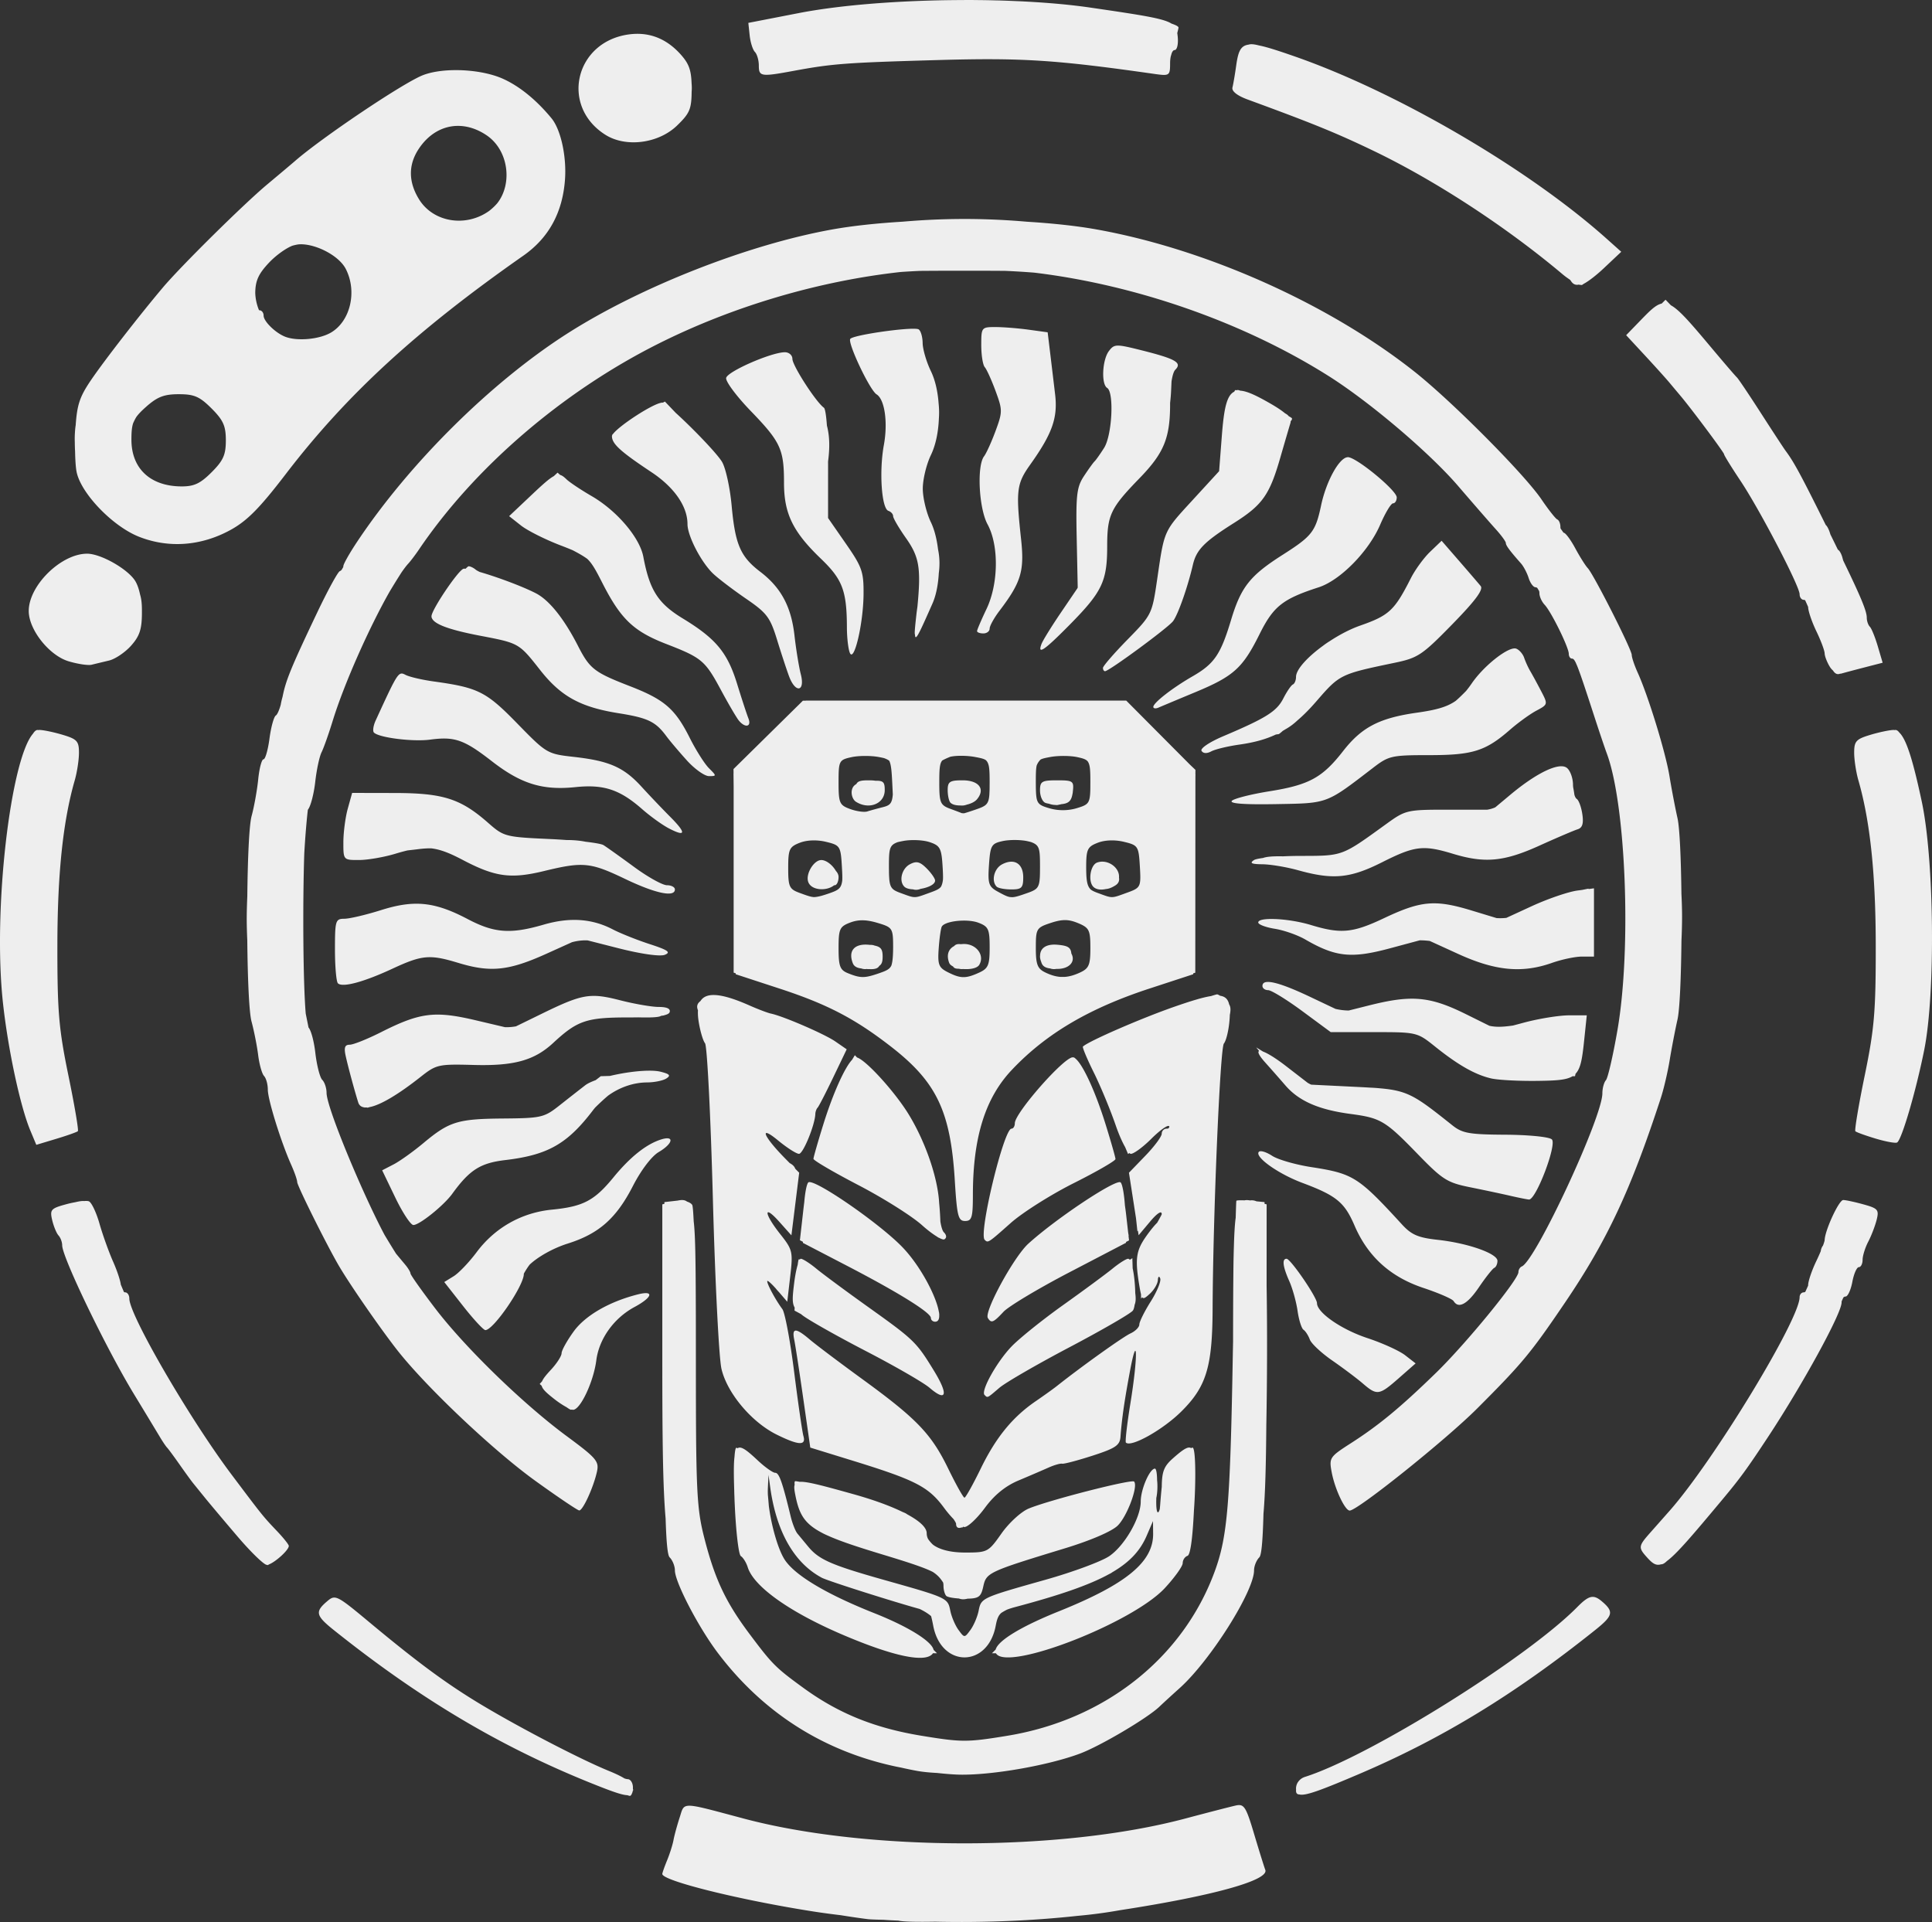 <svg xmlns="http://www.w3.org/2000/svg" width="613.813" height="610.624">
    <rect width="100%" height="100%" fill="#333333" stroke="none"/>
    <path fill="#eee" d="M307.7 0c-.356 0-.715.007-1.071.008-1.274 0-2.55.016-3.826.03-.453.005-.905.005-1.358.013-17.5.244-34.965 1.637-47.691 4.11l-16 3.109.424 3.986c.233 2.192.982 4.555 1.666 5.252s1.244 2.647 1.244 4.334c0 3.486.677 3.59 10.98 1.685 12.436-2.299 16.59-2.612 45.686-3.441 26.926-.768 37.538-.091 69 4.4.136.02.23.031.36.05.205.036.388.052.57.075 3.898.523 4.07.18 4.07-3.558 0-.768.075-1.48.201-2.098.108-.366.203-.679.322-1.09.245-.589.555-.957.895-.957.792 0 1.233-1.874 1-4.246a20 20 0 0 0-.145-1.15c.228-.899.393-1.597.393-1.746 0-.358-.782-.784-2.207-1.262-2.625-1.66-9.084-2.648-25.754-5.086-6.281-.919-13.506-1.562-21.18-1.955l-.11-.008-.034-.002c-.976-.05-1.966-.088-2.955-.129-1.216-.052-2.43-.105-3.664-.144a144 144 0 0 0-2.15-.055 344 344 0 0 0-4.048-.084l-.84-.008C310.22.02 308.967.001 307.7 0M202.185 10.748q-1.157.02-2.354.18c-17.144 2.3-21.942 22.799-7.469 31.908 6.521 4.104 16.861 2.756 22.768-2.969 3.93-3.808 4.558-5.158 4.611-10.717q.114-1.344-.02-2.718c-.154-4.362-.955-6.32-3.423-9.09-3.99-4.477-8.718-6.685-14.113-6.594m195.43 3.3a3 3 0 0 0-.964.141c-2.641.337-3.319 2.474-3.916 6.739-.383 2.739-.912 5.826-1.174 6.861-.299 1.183 1.505 2.609 4.858 3.838 20.796 7.622 28.235 10.655 40 16.31 19.624 9.434 42.103 24.11 60 39.174.78.657 1.59 1.238 2.375 1.762.108.128.228.264.285.356.631 1.021 1.444 1.426 2.541 1.185.2.064.38.11.518.113.046.002.123-.029.181-.039.051.024.14.08.162.08.095.001.326-.143.647-.386 1.455-.745 3.957-2.65 6.344-4.899l5.615-5.293-4.668-4.168c-24.834-22.186-66.449-46.51-99.016-57.875-5.173-1.805-8.813-2.995-11.431-3.513-.97-.25-1.745-.384-2.358-.385m-252.628 8.23c-4.072-.014-7.956.53-10.775 1.667-6.399 2.58-32.033 19.82-40.586 27.295-.839.734-4.753 4.03-8.7 7.326-7.465 6.236-27.388 25.917-33.173 32.772-7.378 8.741-18.414 22.944-22.715 29.236-3.63 5.311-4.535 7.857-4.99 14.516q-.165.997-.225 2.119a30 30 0 0 0-.054 3.4c.004 1.017.037 1.934.085 2.797.053 2.668.205 5.052.458 6.397 1.276 6.805 11.39 17.367 19.833 20.713 9.377 3.715 19.677 2.973 28.979-2.09 5.345-2.91 9.312-6.912 17.656-17.803 19.334-25.237 41.462-45.579 75.471-69.383 8.091-5.663 12.484-13.682 13.252-24.191.538-7.368-1.33-15.877-4.272-19.455-4.793-5.83-10.205-10.23-15.478-12.584-3.985-1.78-9.53-2.716-14.766-2.733m.715 17.718c2.927.04 5.956 1.01 8.854 2.957 7.058 4.744 8.35 15.44 3.382 21.682a18.7 18.7 0 0 1-2.52 2.367c-7.428 5.309-17.757 3.643-22.282-3.68-3.405-5.51-3.446-10.947-.121-15.99 3.217-4.881 7.81-7.401 12.687-7.336m159.744 29.572a228 228 0 0 0-18.592.856c-8.259.501-15.99 1.318-22.435 2.474-26.86 4.82-61.002 18.242-84.266 33.123-24.23 15.5-50.17 41.236-66.814 66.288-2.339 3.52-4.252 6.919-4.252 7.554 0 .116-.035.236-.067.354l-.501.845c-.17.17-.356.318-.567.4-.624.245-3.848 6.146-7.162 13.112-8.252 17.344-9.98 21.528-11.014 26.79-.257.904-.464 1.772-.578 2.507-.49 1.755-1.101 3.157-1.558 3.44-.63.388-1.537 3.681-2.02 7.318-.482 3.636-1.342 6.611-1.91 6.611s-1.32 2.85-1.672 6.334-1.296 8.733-2.098 11.666c-.792 2.9-1.236 13.588-1.37 25.498-.111 2.575-.182 5.018-.182 7.17 0 2.048.067 4.37.174 6.82.123 12.033.562 22.89 1.359 25.846.79 2.934 1.739 7.733 2.105 10.666.367 2.934 1.205 5.905 1.864 6.602s1.197 2.644 1.197 4.328c0 3.19 4.197 16.682 7.45 23.94 1.035 2.31 1.882 4.749 1.882 5.417 0 1.198 9.707 20.663 13.426 26.924 4.056 6.828 14.68 22.032 19.511 27.922 9.895 12.062 30.022 30.943 42.782 40.133 7.121 5.129 13.37 9.342 13.886 9.363 1.148.048 4.518-7.307 5.623-12.271.74-3.321-.102-4.318-9.54-11.29-13.924-10.283-32.31-28.14-41.862-40.656-4.304-5.64-7.826-10.613-7.826-11.054s-.75-1.699-1.666-2.793c-.89-1.063-2.172-2.6-2.922-3.506a302 302 0 0 1-3.644-5.95c-6.875-12.885-18.434-40.477-18.434-45.144 0-1.52-.616-3.38-1.37-4.133-.752-.753-1.743-4.622-2.202-8.6-.433-3.748-1.376-7.2-2.157-8.027l-.892-4.425c-.843-9.891-.994-34.905-.461-50.891.302-5.17.68-9.89 1.121-13.766.037-.09.073-.202.111-.25.816-1.03 1.832-4.975 2.258-8.77.426-3.793 1.325-7.994 1.996-9.333s2.234-5.736 3.473-9.77c3.735-12.16 11.795-30.096 18.17-41.303a247 247 0 0 1 3.496-5.662c.108-.17.22-.336.328-.505.754-1.083 1.463-2.026 2.082-2.7.76-.827 2.28-2.832 3.38-4.457 17.644-26.063 45.515-50.043 75.946-65.343 23.863-11.998 51.263-20.02 77.176-22.864q2.971-.203 6.043-.344c4.023-.035 8.517-.054 14.168-.054 5.055 0 9.156.016 12.889.043 3.164.14 6.273.328 9.29.57 32.188 3.87 66.325 15.687 93.475 32.816 13.125 8.281 32.1 24.391 41.21 34.99 4.795 5.581 10.162 11.743 11.927 13.694 1.765 1.95 3.209 3.927 3.209 4.39 0 .789 1.239 2.458 4.824 6.505.82.925 1.911 3.005 2.424 4.62.513 1.617 1.492 2.938 2.176 2.938a.9.9 0 0 1 .56.215q.297.487.59.975.092.333.094.715c0 1.047.75 2.698 1.666 3.667 2.092 2.212 7.666 13.536 7.666 15.575 0 .836.454 1.52 1.008 1.52.367 0 .688.238 1.185 1.251q.232.524.46 1.051c.934 2.277 2.42 6.737 5.335 15.697 1.67 5.134 3.488 10.534 4.041 12 6.132 16.26 7.92 62.063 3.436 88-1.395 8.067-3.044 15.237-3.666 15.934s-1.131 2.573-1.131 4.17c0 7.619-21.204 53.183-25.598 55.008-.588.244-1.07 1.058-1.07 1.808 0 2.372-16.656 22.722-26.18 31.985-11.332 11.021-18.13 16.64-27.088 22.388-6.713 4.308-6.92 4.621-6.06 9.205 1 5.332 4.216 12.17 5.722 12.17 2.49 0 30.565-22.487 40.526-32.457 14.308-14.322 16.96-17.517 27.83-33.543 13.45-19.83 20.95-35.842 30.508-65.127.92-2.82 2.18-8.22 2.799-12s1.733-9.573 2.476-12.873c.73-3.24 1.137-13.58 1.26-25.043.125-2.669.195-5.233.195-7.625 0-2.266-.076-4.738-.203-7.322-.136-11.045-.544-20.865-1.252-24.01-.743-3.3-1.887-9.3-2.545-13.334-1.227-7.526-6.71-25.388-10.09-32.867-1.044-2.31-1.898-4.845-1.898-5.63 0-1.732-12.085-25.584-13.984-27.6-.742-.788-2.535-3.638-3.985-6.334-1.45-2.697-3.101-4.903-3.668-4.903-.012 0-.024-.005-.037-.006-.304-.436-.619-.87-.928-1.306a3 3 0 0 1-.064-.577c0-1.038-.45-2.087-1-2.332s-2.8-3.099-5-6.343c-5.476-8.076-28.54-31.266-40.47-40.69-27.209-21.492-65.995-38.83-100.864-45.088-6.377-1.144-14.012-1.954-22.172-2.457a228 228 0 0 0-20.8-.873m-209.84 8.037c5.07.014 12.104 3.685 14.239 7.813 3.687 7.13 1.506 16.576-4.67 20.225-3.708 2.19-10.797 2.831-14.61 1.32-3.092-1.226-6.812-4.878-6.812-6.686 0-.937-.6-1.703-1.334-1.703a.4.4 0 0 1-.129-.025 15.7 15.7 0 0 1-1.195-5.48c.044-3.917 1.031-6.073 4.396-9.641 2.175-2.306 5.319-4.557 7.404-5.364a16 16 0 0 1 1.866-.416 10 10 0 0 1 .845-.043M529.141 95.24l-1.21 1.207c-1.929.405-3.836 2.358-6.814 5.43l-4.472 4.615 5.91 6.375c3.25 3.506 6.8 7.445 7.888 8.754a644 644 0 0 0 3.352 4c3.43 4.042 13.959 18.146 13.959 18.7 0 .338 2.347 4.135 5.215 8.435 6.128 9.19 18.785 33.472 18.785 36.039 0 .979.6 1.78 1.334 1.78.15 0 .295.052.432.134.32.713.653 1.45.937 2.104.001.032.007.062.008.095.025 1.284 1.206 4.733 2.623 7.666s2.596 6.091 2.621 7.018.787 2.873 1.694 4.324c.267.429.604.804.968 1.123.563.924 1.319 1.334 2.086 1.04.023-.01.108-.034.133-.044a1.7 1.7 0 0 0 .479-.058c1.11-.318 4.503-1.219 7.54-2.002l5.522-1.426-1.545-5.233c-.85-2.877-1.984-5.671-2.521-6.209s-.977-1.836-.977-2.886c0-1.999-1.74-6.292-7.453-18.07-.046-.161-.152-.461-.178-.577-.333-1.466-.992-2.69-1.549-2.945-.767-1.568-1.484-3.045-2.38-4.86-.404-1.413-.96-2.565-1.473-2.994-7.824-15.777-10.125-20.035-12.686-23.46-.578-.774-4.139-6.208-7.914-12.075s-7.201-10.965-7.615-11.332-3.753-4.24-7.42-8.61c-6.987-8.324-10.732-12.778-13.568-14.312l-1.653-1.728-.021.021zm-212.907 8.668c-4.39 0-4.48.114-4.48 5.733 0 3.153.5 6.303 1.113 7 .612.696 2.162 4.116 3.444 7.6 2.22 6.031 2.218 6.635-.01 12.667-1.287 3.484-2.933 7.11-3.657 8.059-2.336 3.063-1.645 16.537 1.108 21.607 3.648 6.72 3.494 18.894-.342 26.928-1.644 3.443-2.99 6.593-2.99 7s.9.738 2 .738 2-.691 2-1.539c0-.847 1.412-3.399 3.136-5.668 6.868-9.036 7.948-12.622 6.852-22.722-1.687-15.54-1.431-17.613 2.92-23.725 7.002-9.835 8.777-14.854 7.89-22.303-.439-3.69-1.15-9.635-1.582-13.21l-.785-6.5-6.068-.833c-3.338-.457-8.085-.832-10.549-.832m-25.685.537c-4.646-.116-19.217 2.018-20.387 3.188-1.05 1.05 6.149 16.305 8.332 17.654 2.586 1.598 3.635 8.89 2.317 16.098-1.536 8.395-.723 20.19 1.44 20.912.827.275 1.503 1.033 1.503 1.683s1.834 3.786 4.076 6.967c4.196 5.953 4.847 9.436 3.637 21.864a71 71 0 0 0-.32 2.43c-.456 4.149-.65 6.086-.438 6.39.07 2.416 1.4-.52 5.559-9.924 1.138-2.574 1.797-6 2-9.617.355-2.652.265-5.11-.248-7.6-.392-3.233-1.143-6.258-2.266-8.582-1.417-2.933-2.576-7.734-2.576-10.668s1.159-7.732 2.576-10.666c1.475-3.054 2.354-7.092 2.537-11.568.117-1.595.094-3.17-.076-4.752-.283-3.985-1.122-7.573-2.461-10.346-1.417-2.933-2.596-6.948-2.621-8.922-.025-1.973-.597-3.928-1.27-4.343-.19-.118-.65-.181-1.314-.198m64.556 5.352c-1.367.03-1.935.597-2.79 1.724-2.12 2.795-2.49 10.527-.561 11.72 2.263 1.398 1.568 15.058-.969 19.046-1.266 1.991-2.63 3.92-3.031 4.287-.4.367-1.914 2.466-3.363 4.666-2.308 3.502-2.598 5.964-2.313 19.752l.322 15.574c-.018.087-.033.179-.052.262l-5.301 7.805c-2.946 4.338-5.707 8.801-6.135 9.916-1.4 3.651.82 2.148 8.873-6.006 10.364-10.494 11.966-13.825 11.977-24.902.01-10.047 1.019-12.177 10.277-21.715 7.766-8 9.715-12.74 9.715-23.62 0-.115.003-.221.004-.335.14-1.251.25-2.479.303-3.637l.144-3.143c.29-1.904.705-3.237 1.205-3.738 2.235-2.234.148-3.435-10.722-6.166-4.049-1.017-6.215-1.521-7.582-1.49zm-105.732 2.111c-4.299 0-18.27 6.112-18.666 8.166-.213 1.105 3.283 5.809 7.77 10.451 9.532 9.864 10.61 12.184 10.61 22.856 0 9.802 2.797 15.55 11.753 24.146 6.853 6.578 8.201 10.17 8.232 21.938.008 3.057.413 6.597.9 7.867 1.336 3.48 4.318-9.155 4.39-18.596.053-7.097-.477-8.609-5.608-16l-5.666-8.162V147.53c0-.307-.005-.59-.006-.892.58-4.463.515-8.049-.363-11.43-.238-3.287-.574-5.398-.965-5.678-2.528-1.809-10-13.395-10-15.506 0-1.163-1.071-2.115-2.381-2.115zm143.195 12c-.127 0-.273.198-.43.53-2.46 1.185-3.297 5.585-3.962 14.205l-.854 11.056-8.363 9.115c-9.329 10.166-9.002 9.436-11.293 25.094-1.647 11.257-1.71 11.386-9.451 19.29-4.287 4.376-7.795 8.426-7.795 9s.298 1.042.662 1.042c1.265 0 20.016-13.791 21.602-15.888 1.597-2.113 4.653-10.79 6.3-17.891 1.114-4.802 3.593-7.33 13.032-13.295 9.068-5.731 11.312-8.882 14.713-20.66 1.418-4.913 2.88-9.908 3.248-11.102q.084-.276.066-.566c.402-.417.57-.82.34-1.033-.105-.098-.454-.31-.957-.594a2.6 2.6 0 0 0-.631-.586c-.157-.106-.403-.25-.592-.37-1.085-.904-2.652-1.937-4.832-3.185-4.208-2.407-7.174-3.817-9.309-3.953-.369-.13-.65-.209-.789-.209-.161 0-.314.037-.464.09-.055-.016-.217-.09-.24-.09M56.795 125.24c4.924 0 6.638.747 10.426 4.535 3.716 3.717 4.533 5.542 4.533 10.133s-.817 6.417-4.533 10.133c-3.612 3.612-5.576 4.525-9.666 4.492-9.821-.077-15.801-5.694-15.801-14.844 0-2.315.11-3.887.533-5.203.288-.665.614-1.32.988-1.953.684-.98 1.65-1.956 3.053-3.209 3.64-3.25 5.777-4.084 10.467-4.084m154.451 2.334-.67.367a.6.6 0 0 0-.146-.033l-.014.002-.049-.049-.117.075c-2.817.27-13.573 7.31-15.502 9.96-.01.009-.122.08-.129.086q-.096.09-.094.243a.8.8 0 0 0-.105.334c0 2.45 2.678 4.893 12.572 11.462 7.226 4.798 11.428 10.855 11.428 16.475 0 3.794 4.405 12.26 8.246 15.848 1.698 1.586 6.389 5.145 10.422 7.91 6.559 4.496 7.591 5.87 9.789 13.008 1.352 4.389 3.076 9.63 3.83 11.646 2.029 5.425 5.14 4.866 3.72-.668-.61-2.383-1.517-7.932-2.013-12.332-1.035-9.183-4.274-15.22-10.865-20.248-6.307-4.81-7.967-8.644-9.1-21.01-.533-5.824-1.931-12.124-3.105-14-1.8-2.874-9.593-10.902-14.637-15.457zm216.908 17.666c-.022 0-.054.021-.078.026-2.668.267-6.726 7.65-8.347 15.275-1.783 8.386-2.847 9.749-12.295 15.772-10.321 6.578-13.168 10.185-16.329 20.689-3.284 10.915-5.317 13.893-12.173 17.838-6.431 3.7-12.512 8.432-12.512 9.736 0 .523.751.622 1.668.22.917-.4 6.165-2.598 11.664-4.886 12.22-5.083 15.04-7.633 20.436-18.474 4.393-8.826 7.328-11.147 18.773-14.852 6.858-2.22 15.888-11.414 19.531-19.883 1.608-3.736 3.449-6.793 4.092-6.793s1.17-.849 1.17-1.887c0-2.216-12.835-12.78-15.527-12.78-.016 0-.032.006-.047.007-.006 0-.02-.008-.026-.008m-251.013 4.92-1.196 1.113c-1.476.788-3.547 2.649-7.097 6.004l-7.094 6.703 3.758 2.965c2.066 1.63 7.754 4.485 12.638 6.346a104 104 0 0 1 3.813 1.525c1.998 1.034 3.489 1.904 4.63 2.748 1.604 1.525 2.754 3.664 4.768 7.623 5.847 11.49 9.906 15.37 20.278 19.393 11.37 4.41 12.358 5.243 17.45 14.705 2.356 4.376 4.893 8.707 5.638 9.623 2.012 2.477 4.118 2.016 3.052-.668-.51-1.283-2.13-6.233-3.601-11-3.076-9.964-6.725-14.351-17.283-20.775-7.824-4.76-10.514-8.971-12.502-19.572-1.147-6.112-8.397-14.626-16.418-19.284-3.422-1.986-7.014-4.38-7.983-5.322-.754-.732-1.363-1.22-2.015-1.394zm280.869 21.643-3.639 3.486c-2 1.917-4.757 5.69-6.123 8.385-5.204 10.267-6.893 11.848-16.125 15.082-3.168 1.11-6.56 2.9-9.656 4.933-.752.462-1.454.95-2.125 1.463-4.89 3.554-8.588 7.518-8.588 9.9 0 1.082-.45 2.166-1 2.41s-1.919 2.246-3.041 4.446c-2.09 4.097-5.471 6.222-19.057 11.98-4.387 1.86-7.395 3.886-6.918 4.659.53.856 1.685.917 3.096.162 1.239-.663 5.253-1.63 8.92-2.15 4.565-.648 8.263-1.627 11.596-3.202.374-.056.766-.115.855-.115.137 0 .658-.425 1.367-1.058.276-.162.552-.323.824-.495 1.35-.753 2.573-1.654 3.793-2.802 1.971-1.671 3.936-3.664 6.026-6.076 7.417-8.562 7.571-8.637 24.863-12.24 7.428-1.549 8.722-2.412 18.322-12.235 7.374-7.544 9.953-11.024 9.014-12.164-.723-.878-3.81-4.47-6.86-7.983zm-430.334 4.105c-8.309 0-18.642 10.2-18.545 18.307.071 5.938 6.54 14.049 12.666 15.88 2.91.87 6.19 1.363 7.29 1.094s3.598-.869 5.55-1.334c1.951-.464 5.101-2.586 7-4.716 2.744-3.08 3.45-5.252 3.45-10.6l-.005-.209c0-.1.006-.181.006-.285 0-2.157-.149-3.72-.576-5.123-.388-1.844-.951-3.436-1.63-4.47-2.494-3.808-10.923-8.544-15.206-8.544m121.219 4c-.152 0-.506.308-.961.778-.318-.026-.584-.028-.721.025-1.809.694-10.125 13.072-10.125 15.07 0 .045.014.089.017.133-.002.017-.017.052-.017.066 0 .089.031.182.082.278.648 2.031 5.5 3.826 15.42 5.724 12.345 2.362 12.267 2.318 19.031 10.907 6.589 8.367 12.768 11.764 24.932 13.707 9.314 1.488 11.724 2.649 15.175 7.312 1.086 1.467 4.006 4.916 6.489 7.666s5.644 5 7.025 5c2.455 0 2.455-.056-.014-2.525-1.389-1.39-4.118-5.699-6.066-9.576-4.66-9.277-8.05-12.214-18.978-16.452-11.4-4.42-12.81-5.513-16.561-12.837-4.412-8.617-9.115-14.496-13.342-16.682-4.342-2.245-12.488-5.238-17.888-6.793-.633-.314-1.066-.56-1.239-.709-.696-.6-1.713-1.092-2.26-1.092M481.238 206c-2.762-.028-9.916 5.693-13.611 11.057a36 36 0 0 1-1.848 2.468c-1.258 1.281-2.336 2.33-3.28 3.135-2.783 1.968-6.29 2.905-12.343 3.762-11.904 1.686-17.529 4.612-23.437 12.191-6.605 8.473-10.786 10.755-23.408 12.776-5.832.933-11.2 2.295-11.93 3.025-.88.88 3.824 1.236 13.982 1.057 16.678-.294 15.815.03 30.922-11.57 4.93-3.786 5.85-3.993 17.799-3.993 13.802 0 17.9-1.29 25.67-8.076 2.567-2.242 6.335-4.968 8.375-6.057 3.688-1.968 3.698-2.004 1.478-6.257-1.227-2.353-2.765-5.178-3.416-6.278s-1.523-3.007-1.941-4.24-1.551-2.544-2.52-2.916a1.4 1.4 0 0 0-.492-.084m-353.5 7.984c-1.45-.134-2.624 2.362-8.39 14.922-.757 1.65-.998 3.375-.537 3.836 1.624 1.625 12.344 2.968 17.85 2.237 7.817-1.04 10.748-.014 19.609 6.867 9.264 7.193 16.09 9.307 26.558 8.222 8.98-.93 14.078.755 21.192 7 2.606 2.289 6.436 5.042 8.51 6.118 5.423 2.814 5.564 1.498.394-3.69-2.477-2.485-6.581-6.794-9.121-9.574-5.634-6.167-10.232-8.194-21.44-9.453-8.52-.957-8.707-1.067-18.062-10.655-9.863-10.107-12.355-11.358-26.547-13.324-3.667-.508-7.676-1.446-8.908-2.084-.424-.22-.773-.39-1.108-.422m128.266 8.59-.033.031h-.883l-11.024 10.862-10.959 10.797-.017.017-.047.047.016 1.377-.018.018.049 4.28v59l.662.214.004.3 13.832 4.526c15.228 4.982 24.01 9.553 35.51 18.482 14.467 11.235 18.9 20.513 20.246 42.383.706 11.484 1.089 13 3.273 13 2.144 0 2.474-1.11 2.48-8.334.018-18.238 3.906-30.715 12.366-39.666 10.86-11.491 24.524-19.561 43.795-25.865l13.832-4.525.004-.282.662-.213.02-32.224.017-29.627.014-1.156-.012-.012v-.438l.01-.886-.01-.01v-.096l-1.758-1.67-9.228-9.277-10.994-11.053H306.33zm-244.055 9.334c-.476 0-.965.388-1.48 1.2-7.059 8.099-12.786 55.646-9.533 85.476 1.614 14.803 5.49 32.9 8.685 40.547l1.914 4.582 6.336-1.908c3.485-1.049 6.576-2.144 6.867-2.436s-1.059-8.24-3-17.662c-3.062-14.863-3.526-20.32-3.508-41.213.02-22.868 1.777-39.617 5.514-52.578.739-2.562 1.344-6.517 1.344-8.79 0-3.64-.614-4.312-5.156-5.673-2.835-.85-6.165-1.545-7.4-1.545q-.168.002-.335.035c-.065-.007-.207-.035-.248-.035m589.694 0c-1.236 0-4.566.696-7.4 1.545-4.543 1.361-5.155 2.033-5.155 5.674 0 2.272.603 6.227 1.342 8.789 3.737 12.96 5.493 29.71 5.513 52.578.019 20.894-.445 26.35-3.507 41.213-1.942 9.422-3.275 17.386-2.965 17.695s3.198 1.356 6.422 2.325c3.223.968 6.294 1.53 6.824 1.248 1.448-.771 5.982-16.227 8.625-29.403 3.606-17.982 3.194-60.262-.768-78.865-2.828-13.28-4.892-19.797-7.117-21.95-.425-.563-.832-.849-1.23-.849-.046 0-.201.031-.276.04-.102-.015-.204-.04-.308-.04m-296.153 8.21c1.45.005 2.99.13 4.272.37 1.706.32 2.783.53 3.468 1.02 1.09 1.04 1.188 2.78 1.19 7.113 0 .341-.006.61-.008.92-.003.448-.003.914-.012 1.305-.009.443-.03.81-.05 1.18-.01.166-.013.363-.024.517-.244 3.035-1.108 3.523-4.105 4.568-1.71.597-3.215 1.081-3.915 1.272a8 8 0 0 1-.779-.051c-.337-.15-1.614-.64-3.44-1.307-3.381-1.235-3.667-1.9-3.667-8.537 0-4.085.114-5.9.933-6.873.598-.345 1.33-.68 2.287-1.08.107-.044.2-.075.303-.117.913-.204 2.183-.307 3.547-.3m-30.726.048c1.57-.008 3.173.104 4.427.34a35 35 0 0 1 1.688.351c.696.26 1.256.519 1.652.854.594 1.224.76 3.242.948 7.06l.175 3.602c-.229 2.927-.952 3.51-3.11 4.05-1.764.444-4.014 1.062-5 1.374-.984.312-3.44-.037-5.456-.774-3.375-1.232-3.668-1.905-3.668-8.455 0-6.863.147-7.148 4.105-8.017 1.13-.248 2.668-.377 4.239-.385m63.314 0c1.571.008 3.11.137 4.238.385 1.69.37 2.682.642 3.268 1.355l.002.004c.765 1.074.832 2.842.834 6.547v.117c0 .307-.005.546-.006.826-.002.457-.002.935-.01 1.329-.09 4.563-.673 4.938-4.316 6.033-2.773.833-5.896.844-8.668.031-2.735-.802-3.734-1.236-4.106-3.324-.171-1.054-.218-2.493-.223-4.524 0-.136-.004-.237-.004-.379v-.125c.001-2.501.026-4.13.274-5.242.276-.716.7-1.349 1.25-1.896.672-.345 1.64-.535 3.039-.797 1.255-.236 2.857-.348 4.428-.34m157.965 3.277c-3.285-.01-9.31 3.301-16.174 9.035l-4.797 4.008c-.776.358-1.589.597-2.556.754h-12.077c-13.58 0-13.797.051-20.207 4.686-14.077 10.178-13.509 9.97-27.144 9.998-1.889.004-3.738.053-5.47.133-3.134-.068-5.244.107-6.321.52-1.451.196-2.502.42-2.877.663-1.504.972-.841 1.305 2.668 1.34 2.567.025 7.665.88 11.332 1.9 11.13 3.097 16.524 2.58 26.744-2.568 10.326-5.201 13.027-5.52 22.469-2.656 10.117 3.069 16.202 2.498 27.394-2.569 5.533-2.504 11.014-4.847 12.18-5.209 1.532-.474 1.953-1.806 1.514-4.796-.334-2.277-1.139-4.469-1.787-4.87-.27-.167-.518-.624-.717-1.24-.012-.085-.028-.17-.04-.256a35 35 0 0 0-.376-2.23c-.016-.255-.047-.5-.047-.76 0-2.067-.854-4.467-1.899-5.334-.442-.367-1.054-.546-1.812-.549m-220.201 4.465c-2.275 0-3.317.242-3.77 1.182-.824.462-1.27 1.104-1.44 1.992-.26 1.379.334 3.02 1.323 3.647 4.159 2.635 9.133.613 9.133-3.711 0-2.432-.356-3.037-2.967-2.973-.56-.103-1.293-.137-2.28-.137m29.953 0c-4.044 0-4.707.44-4.707 3.112 0 1.71.4 3.51.889 4 .636.636 1.837.9 3.156.876.674.09 1.383-.013 2.056-.267 1.326-.319 2.548-.899 3.217-1.705 2.709-3.264.598-6.016-4.611-6.016m30.047 0c-4.845 0-5.422.344-5.422 3.223 0 1.772.751 3.538 1.668 3.924.273.114.684.205 1.146.283a6.5 6.5 0 0 0 2.149.402c.347.06.687.026 1.045-.086q.4-.061.781-.172c2.256-.2 3.153-1.001 3.533-3.26.054-.21.084-.426.1-.648.005-.067.018-.131.02-.199.36-3.256-.003-3.467-5.02-3.467m-223.963 4-1.389 5c-.763 2.75-1.392 7.55-1.396 10.666-.007 5.663-.003 5.667 4.994 5.653 2.75-.008 7.945-.908 11.545-2a65 65 0 0 1 3.814-1.043c1.015-.12 2.275-.255 3.063-.358 1.798-.233 3.228-.335 4.54-.299 2.963.353 5.887 1.531 9.934 3.66 10.33 5.434 15.271 6.11 25.844 3.545 12.423-3.014 14.724-2.79 25.78 2.508 9.63 4.615 15.812 5.92 15.812 3.334 0-.733-1.134-1.334-2.52-1.334s-6.036-2.58-10.334-5.732c-4.297-3.153-8.712-6.303-9.812-7-.546-.346-2.684-.734-5.688-1.082-1.875-.377-3.865-.55-6.078-.547a185 185 0 0 0-5.013-.305c-14.491-.653-14.878-.755-19.912-5.176-8.717-7.655-14.264-9.428-29.58-9.46zm210.578 14.963c1.428.005 2.863.128 3.963.37.42.091.779.18 1.115.269 2.747 1.004 2.883 2.033 2.885 7.836 0 .403-.005.73-.008 1.088-.003.37-.003.766-.01 1.095-.097 4.563-.699 5.034-4.182 6.248-2.312.807-3.546 1.227-4.6 1.262a17 17 0 0 1-.792-.055c-.967-.167-1.958-.693-3.74-1.664-2.99-1.627-3.287-2.509-2.877-8.535.42-6.189.761-6.786 4.332-7.57 1.066-.234 2.486-.349 3.914-.344m-32.236.027c1.896-.006 3.844.22 5.129.647 3.34 1.108 3.78 1.943 4.13 7.846.108 1.813.162 3.098.106 4.093-.12.967-.317 1.703-.654 2.266-.607.766-1.69 1.198-3.547 1.87-5.101 1.844-4.46 1.838-9.297.071-2.531-.924-3.328-1.532-3.568-4.552-.005-.069-.007-.161-.012-.233-.03-.44-.054-.91-.067-1.455-.006-.233-.005-.516-.008-.77-.005-.432-.011-.854-.011-1.353.003-5.72.158-6.8 2.761-7.773.518-.13 1.1-.251 1.832-.389.948-.178 2.068-.264 3.206-.267zm-31.11.106c1.1.036 2.222.183 3.309.445 4.506 1.086 4.68 1.362 5.064 7.973.112 1.922.166 3.267.108 4.303-.307 2.53-1.226 3.072-4.037 4.052-2.164.755-3.56 1.155-4.873 1.235-1.117-.044-2.274-.473-4.594-1.32-3.325-1.215-3.668-1.954-3.668-7.928 0-5.953.355-6.726 3.668-8.014 1.423-.553 3.19-.805 5.023-.746m94.666 0a16.5 16.5 0 0 1 3.31.445c4.49 1.082 4.681 1.38 5.06 7.836.382 6.537.277 6.753-4.094 8.334-5.101 1.845-4.463 1.839-9.3.072-.98-.358-1.698-.678-2.228-1.101-1.155-1.128-1.424-2.917-1.435-7.07.011-5.708.401-6.502 3.664-7.77 1.423-.553 3.19-.805 5.023-.746m-92.85 6.236c-2.281 0-4.885 4.149-4.214 6.715.78 2.987 5.88 3.261 8.295 1.299.059-.003.136-.014.187-.014.674 0 1.225-1.188 1.225-2.64 0-.683-.322-1.334-.846-1.905-1.024-1.795-3.008-3.455-4.646-3.455m89.512.514a4.7 4.7 0 0 0-1.921.3c-2.125.816-2.89 5.95-1.147 7.692.893.893 2.445 1.047 3.957.703.956-.065 1.935-.453 3.092-1.191.974-.621 1.271-1.518 1.092-2.43.25-2.617-2.337-4.947-5.073-5.074m-28.834.018c-.96-.065-2.073.209-3.28.855-2.513 1.345-3.453 5.288-1.682 7.059.488.489 2.588.888 4.666.888 3.277 0 3.779-.51 3.779-3.857 0-3.03-1.37-4.804-3.483-4.945m-30.505.17c-.613.004-1.258.23-2.043.65-2.567 1.374-3.537 5.305-1.748 7.094.544.544 1.565.804 2.742.857.814.257 1.672.178 2.445-.158 2.37-.387 4.592-1.391 4.592-2.62 0-.654-1.214-2.404-2.697-3.888-1.34-1.339-2.27-1.943-3.291-1.936m215.32 8.28-1.729.233-.011-.133-2.037.409-1.489.199c-2.896.388-9.456 2.637-14.578 4.998l-7.988 3.681a18 18 0 0 1-3.125.065l-7.934-2.41c-11.613-3.528-16.05-3.132-27.904 2.48-9.859 4.668-13.628 5.017-23.084 2.149-3.976-1.206-8.635-1.865-12.053-1.926-.246-.01-.468-.01-.685-.008-2.397.018-4.05.361-4.05 1.111 0 .64 2.37 1.543 5.267 2.006 2.896.463 7.245 1.987 9.666 3.389 9.661 5.593 14.637 6.116 26.88 2.826l9.477-2.547a24 24 0 0 1 3.22.205l9.009 4.115c11.806 5.392 20.298 6.202 29.816 2.844 3.118-1.1 7.392-2 9.5-2h3.832v-10.842zm-374.758 4.903c-3.234.08-6.615.765-10.574 2.014-4.767 1.503-10.018 2.743-11.668 2.752-2.837.016-3 .549-3 9.795 0 5.377.42 10.198.935 10.712 1.423 1.423 8.153-.38 17.342-4.646 9.439-4.383 11.83-4.592 20.936-1.83 10.212 3.098 15.975 2.503 27.908-2.885l8.18-3.695c1.723-.459 3.308-.647 4.99-.572l9.785 2.49c7.213 1.835 13.204 2.684 14.713 2.086 2.02-.802 1.031-1.501-4.79-3.395-4.032-1.312-9.318-3.42-11.745-4.685-6.583-3.43-13.652-3.916-21.936-1.508-10.549 3.066-15.684 2.692-24.154-1.764-6.553-3.447-11.532-5.001-16.922-4.869m206.742 5.193c1.33.01 2.578.327 4.094.955 3.546 1.47 3.92 2.212 3.922 7.873v.11c-.004 5.383-.47 6.438-3.397 7.771-1.762.803-3.29 1.236-4.783 1.338q-.704.011-1.412-.01c-1.496-.12-3.01-.574-4.74-1.408-2.485-1.198-2.998-2.527-3-7.78v-.027l.002-.166c.004-5.927.233-6.271 4.742-7.76 1.835-.605 3.243-.905 4.572-.896m-64.338.061c1.398.014 2.914.284 4.688.812 4.766 1.42 4.99 1.67 4.998 7.553v.041c-.006 2.829-.147 4.67-.543 5.932-.534 1.182-1.582 1.672-3.654 2.394-2.44.851-3.959 1.279-5.371 1.293l-.077-.004c-1.39 0-2.694-.4-4.687-1.2-2.557-1.028-3-2.202-3-7.948 0-6.127.336-6.872 3.668-8.147 1.301-.497 2.58-.74 3.978-.726m31.873.098c1.806-.028 3.611.179 4.916.675 3.19 1.213 3.565 2.039 3.565 7.842 0 5.656-.435 6.684-3.397 8.033-1.89.862-3.235 1.314-4.511 1.395-.296.002-.592.007-.885-.006-1.302-.104-2.636-.604-4.512-1.553-2.896-1.466-3.253-2.41-2.875-7.644.237-3.285.683-6.379.989-6.873.693-1.122 3.701-1.823 6.71-1.87zm.35 7.431c-.351 0-.681.026-1 .06-.18-.012-.347-.039-.535-.04-.726-.006-1.246.197-1.615.642-1.856.962-2.506 2.9-1.57 5.338.176.46.63.843 1.24 1.15.31.553.883.726 1.845.708.441.115.912.145 1.39.095 2.15.17 4.385-.224 5.05-1.299 1.843-2.982-.809-6.654-4.805-6.654m-31.045.197c-4.019-.096-5.731 2.18-4.308 5.887.375.979 1.252 1.522 2.71 1.684.549.209 1.168.255 1.797.168q.276.082.606.031c.199.01.395.033.594.033 1.46 0 2.285-.278 2.714-1.05.82-.535 1.063-1.4 1.063-2.95 0-2.24-.488-3.07-2.555-3.494q-.632-.259-1.482-.22c-.107-.012-.192-.027-.305-.038a12 12 0 0 0-.834-.05m60 0c-3.039-.072-4.752 1.216-4.795 3.45-.009.09-.03.175-.03.267 0 .561.127 1.127.333 1.631.055.178.113.354.184.54.375.978 1.252 1.521 2.71 1.683.61.232 1.307.268 2.006.138 3.777.147 6.239-2.133 4.727-4.87-.19-1.974-1.134-2.483-4.3-2.788a12 12 0 0 0-.835-.05m67.322 11.866q-1.48.099-1.478 1.27c0 .733.817 1.333 1.816 1.333s5.883 3 10.85 6.666l9.031 6.668H436.5c13.652 0 13.74.02 19.484 4.625 7.288 5.842 12.679 8.901 17.77 10.084 2.2.511 8.896.86 14.879.776 5.693-.08 8.964-.244 10.965-1.467l.798-.018.166-.771c1.666-1.742 2.14-4.864 2.737-10.58l.834-7.983h-5.637c-3.1 0-9.493 1.027-14.207 2.283l-3.594.957c-3.352.482-5.5.532-7.502.079l-7.478-3.702c-11.43-5.656-17.185-6.18-30.668-2.793l-6.543 1.643a19.5 19.5 0 0 1-4.211-.516l-7.992-3.793c-6.995-3.321-11.563-4.907-13.735-4.761m-15.908 3.941c-.138 0-.88.216-1.933.545-2.62.41-6.268 1.526-11.33 3.281-10.729 3.72-27.668 11.086-29.342 12.76-.232.232 1.325 3.943 3.46 8.248s5.275 11.878 6.975 16.828c.949 2.761 2.034 5.211 2.977 6.865l.92 2.184.443-.291c.173.148.33.242.461.242.94 0 3.87-2.16 6.51-4.8s5.16-4.44 5.6-4a.7.7 0 0 1 .144.203c-.083.139-.146.263-.234.406l-.057.094c-.157.058-.35.097-.61.097-.855 0-1.554.727-1.554 1.615s-2.342 4.04-5.205 7l-5.205 5.385 1.537 9.928.71 4.586.438 4.088.166-.196.225 1.45 3.666-4.364c2.193-2.61 3.668-3.564 3.668-2.373 0 .055-.013.108-.016.162a59 59 0 0 1-1.441 2.631c-.79.732-2.21 2.466-3.543 4.368-3.146 4.487-3.512 7.12-2.139 15.43.214 1.29.382 2.222.557 2.886l.01 1.404.361-.441c.438.632 1.067.141 2.39-1.057 1.368-1.237 2.535-3.205 2.593-4.375a3.5 3.5 0 0 1 .111-.793l.197-.293c.125-.031.274.131.436.528.352.862-.996 4.16-2.994 7.326-2 3.166-3.633 6.46-3.633 7.318s-1.279 2.144-2.84 2.856c-2.358 1.074-15.587 10.532-23.383 16.716-1.1.873-4.1 3.024-6.666 4.78-7.4 5.064-12.668 11.515-17.508 21.449-2.471 5.073-4.793 9.223-5.16 9.223-.366 0-2.688-4.15-5.16-9.223-5.387-11.058-9.969-15.832-27.291-28.438-7.237-5.267-14.747-10.925-16.687-12.574-4.46-3.79-5.742-3.79-4.956-.002.343 1.65 1.63 10.048 2.864 18.662l2.242 15.664 13.244 4.086c20.285 6.26 24.316 8.338 29.297 15.106a34 34 0 0 0 2.98 3.527c.463.696.801 1.267.801 1.477 0 1.267.725 1.57 1.824 1.138l.094.125.069-.078.013.02.196-.233.052-.029c.158.06.3.098.418.098 1.1 0 4.018-2.74 6.483-6.088 3.01-4.09 6.511-6.943 10.666-8.69 3.402-1.43 7.686-3.271 9.52-4.091s3.794-1.383 4.359-1.25c.564.132 4.914-1.016 9.666-2.551 7.31-2.362 8.675-3.286 8.873-6.008.166-2.295.397-4.448.691-6.744a.4.4 0 0 0 .028-.215c.46-3.552 1.117-7.555 2.238-13.592 2.485-13.393 2.647-5.164.195 9.944-1.066 6.57-1.709 12.176-1.428 12.457 1.612 1.611 11.67-4.017 17.545-9.817 8-7.897 9.918-14.149 10-32.584.133-29.928 2.384-82.924 3.584-84.379.736-.892 1.54-4.243 1.791-7.447q.07-.88.098-1.656c.326-1.604.257-2.541-.225-3.358-.37-1.602-1.238-2.483-2.861-2.714-.414-.261-.779-.442-.984-.442zm-159.648.205c-2.163-.062-3.634.572-4.467 1.914-1.053.803-1.285 1.701-.807 2.908l.014.04c-.06.99-.003 2.117.195 3.418.462 3.03 1.386 6.205 2.053 7.054s1.785 23.05 2.486 49.334 1.929 50.617 2.727 54.072c1.777 7.695 9.534 16.947 17.525 20.903 6.973 3.451 9.423 3.588 8.522.48-.372-1.283-1.698-10.432-2.945-20.332-1.248-9.9-2.933-18.9-3.747-20-2.132-2.883-4.812-7.815-4.812-8.855 0-.445 1.198.592 2.723 2.3.324.407.668.805 1.021 1.165l2.623 3.05.945-8.142c.9-7.752.747-8.394-3.183-13.356-5.207-6.574-5.435-9.665-.287-3.904l3.842 4.299 1.234-9.945 1.234-9.946-1.244-1.263c-.318-.841-.898-1.313-1.777-1.807l-1.461-1.484c-6.978-7.093-8.42-10.807-2.21-5.688 2.832 2.334 5.815 4.242 6.632 4.242 1.312 0 5.053-9.13 5.19-12.666.027-.733.351-1.633.718-2 .367-.366 2.597-4.689 4.957-9.605l4.291-8.94-3.623-2.5c-3.43-2.365-16.573-8.05-20.482-8.857-.995-.206-4.092-1.383-6.881-2.617-4.741-2.098-8.381-3.196-11.006-3.272m-38.649.283c-4.186.077-8.163 1.723-16.273 5.684l-8.162 3.986a16.7 16.7 0 0 1-3.49.266l-9.278-2.188c-13.038-3.073-17.695-2.487-30.125 3.788-4.328 2.184-8.799 3.972-9.933 3.972-1.56 0-1.866.896-1.252 3.666.757 3.42 2.764 10.843 3.964 14.666.3.953.985 1.478 2.022 1.59l.027.09.172-.088q.213.014.444.006c.059.025.132.07.173.07.188 0 .467-.072.803-.187 3.414-.654 8.982-3.919 16.172-9.59 5.015-3.956 5.633-4.094 16.947-3.791 12.757.341 19.195-1.447 25.182-6.996 7.687-7.126 10.558-8.104 23.836-8.104 1.164 0 2.23-.008 3.226-.025 4.222.118 6.64-.042 7.182-.473.266-.043.554-.082.78-.13l.31.017-.186-.053c1.096-.254 1.702-.582 1.844-1.002.368-1.088-.825-1.666-3.44-1.666-2.201 0-7.711-.95-12.244-2.111-3.6-.923-6.189-1.443-8.7-1.396zm210.727 16.34.967 1.16c-.613.225-.094 1.42 1.941 3.68a595 595 0 0 1 6.37 7.24c4.311 4.985 10.571 7.728 20.722 9.082 9.604 1.282 11.031 2.135 21.303 12.72 7.94 8.181 9.393 9.1 16.697 10.573 4.4.887 10.1 2.099 12.666 2.692s5.267 1.137 6 1.207c2.209.211 8.944-17.44 7.287-19.098-.539-.539-3.602-1.003-7.805-1.267a45 45 0 0 0-1.535-.09l-.062-.002a127 127 0 0 0-5.287-.137c-11.58-.066-13.737-.449-16.934-2.994-11.488-9.149-13.925-10.967-22.986-11.75a49 49 0 0 0-3.045-.211 393 393 0 0 0-4.38-.238l-14.423-.713a11 11 0 0 1-1.12-.578l-6.86-5.297c-3.268-2.523-5.828-4.082-7.329-4.637zm-127.496 2.5-.885 1.46c-2.359 2.49-6.076 10.71-9.135 20.54-1.711 5.5-3.12 10.414-3.13 10.918-.012.504 6.429 4.27 14.312 8.371s16.967 9.823 20.185 12.715c1.695 1.523 3.374 2.788 4.696 3.596.315.232.56.385.68.396.85.456 1.478.648 1.742.485.769-.476.694-1.349-.188-2.23-.444-.445-.839-1.757-1.105-3.432a96 96 0 0 0-.387-5.9c-.432-7.903-4.26-19.177-9.56-27.925-4.405-7.269-13.65-17.421-16.516-18.263zm69.222.668c-2.847 0-18.394 17.697-18.394 20.938 0 .95-.475 1.728-1.057 1.728-2.447 0-10.495 33.337-8.523 35.309 1.068 1.068 1.071 1.064 8.273-5.332 3.73-3.313 12.75-9.017 20.045-12.678 7.295-3.66 13.253-7.101 13.242-7.644s-1.42-5.489-3.13-10.989c-3.205-10.298-7.054-18.665-9.428-20.793-.055-.048-.11-.102-.162-.144-.245-.231-.467-.383-.639-.385-.01 0-.047.027-.062.031-.054-.01-.114-.04-.165-.04m-134.74 4.248c-3.555.03-8.235.692-12.28 1.664l-2.923.088-1.623 1.254c-1.44.526-2.617 1.086-3.355 1.656a1251 1251 0 0 0-8.2 6.422c-4.798 3.79-5.737 4.007-17.836 4.11-14.45.122-17.125.946-25.357 7.824-3.223 2.693-7.486 5.738-9.473 6.765l-3.611 1.868 4.168 8.658c2.293 4.762 4.874 8.684 5.734 8.717 1.875.07 9.654-6.17 12.377-9.928 5.503-7.593 8.916-9.761 16.832-10.7 13.503-1.6 19.692-5.108 27.82-15.765q.367-.479.757-.935c1.532-1.502 2.902-2.777 4.109-3.782 3.667-2.64 8.026-4.164 12.371-4.185 2.294-.011 5.038-.569 6.1-1.24 1.507-.954 1.113-1.427-1.793-2.157-.973-.244-2.29-.347-3.817-.334m5.922 21.483c-.47-.004-1.103.103-1.908.353-4.717 1.465-9.845 5.537-15.195 12.067-6.066 7.401-9.622 9.266-19.536 10.242-9.655.95-18.124 5.736-23.937 13.527-2.383 3.194-5.671 6.632-7.307 7.64l-2.972 1.835 5.992 7.636c3.296 4.2 6.48 7.635 7.074 7.635 2.568 0 12.213-14.077 12.213-17.826 0-.044.017-.095.021-.14.601-1.067 1.2-2.005 1.832-2.83 2.547-2.434 7.36-5.203 12.127-6.706 9.863-3.109 15.405-8.003 20.655-18.238 2.597-5.064 5.954-9.486 8.213-10.82 3.714-2.194 4.766-4.356 2.728-4.375m188.58 4.103c-.274-.004-.484.052-.605.174-1.54 1.544 6.04 6.98 13.76 9.87 10.854 4.06 13.425 6.162 16.619 13.585 4.23 9.833 11.396 16.318 21.892 19.81 4.242 1.412 8.073 3.024 9.244 3.858.17.126.286.23.338.315q.748 1.197 1.834 1.199c.037.003.078.021.113.021.032 0 .084-.033.122-.043 1.558-.167 3.586-2.048 6.013-5.623 2.117-3.116 4.298-5.867 4.848-6.111.55-.245 1-1.245 1-2.223 0-2.33-9.367-5.626-18.975-6.68-6.212-.68-8.332-1.59-11.334-4.863-13.917-15.174-15.503-16.178-28.822-18.24-5.022-.777-10.624-2.392-12.45-3.588-1.368-.897-2.774-1.447-3.597-1.46m-143.267 9.813c-.24-.023-.412.01-.508.107-.51.51-1.002 3.068-1.281 6.3-.157 1.213-.312 2.616-.497 4.243l-.884 7.813.957.498-.008.341 14 7.272c16.378 8.505 26.666 14.902 26.666 16.584 0 .657.6 1.195 1.334 1.195.973 0 1.368-.806 1.316-2.138.007-.064.018-.124.018-.196 0-.03-.027-.114-.04-.168l-.001-.004v-.006c0-.227-.034-.464-.112-.705-.839-4.976-5.906-14.594-11.547-20.453-6.94-7.209-25.813-20.34-29.414-20.684zm98.279.015c-3.201.346-20.479 11.936-28.861 19.532-4.612 4.178-14.12 21.616-12.88 23.623 1.086 1.756 1.744 1.495 4.971-1.97 1.615-1.733 11.036-7.377 20.936-12.54l18-9.387-.006-.264.959-.494-.164-1.455.053-.027-.166-.973-.633-5.59a95 95 0 0 0-.403-3.084c-.258-3.687-.797-6.723-1.361-7.287q-.123-.12-.445-.084m230.014 5.678c-1.344-.007-5.783 9.565-5.893 12.705-.01.275-.23.953-.533 1.774-.369.45-.628 1.121-.71 1.783a66 66 0 0 1-1.378 3.064c-1.417 2.934-2.598 6.383-2.623 7.666-.001.074-.01.143-.016.215-.271.611-.595 1.311-.89 1.963a.86.86 0 0 1-.471.156c-.733 0-1.334.688-1.334 1.528 0 7.113-27.3 51.988-41.25 67.806a4832 4832 0 0 1-6.178 6.988c-2.014 2.274-2.978 3.466-3.035 4.543l-.037.043.033.034c-.012.947.68 1.822 2.006 3.287 1.566 1.73 2.694 2.716 4.408 2.181.583.017 1.162-.333 1.903-1.05 3.085-2.253 7.965-7.973 17.484-19.373 5.824-6.975 7.833-9.727 14.6-19.987 11.093-16.82 23.4-39.314 23.4-42.773q0-.195.025-.377v-.002q.27-.594.535-1.188l.002-.002c.204-.204.447-.324.71-.324.7 0 1.666-2.101 2.148-4.668s1.409-4.666 2.06-4.666 1.19-1.05 1.194-2.334c.005-1.283.812-3.872 1.795-5.754s2.18-5.003 2.666-6.935c.8-3.186.415-3.643-4.127-4.905-2.755-.765-5.677-1.394-6.494-1.398m-368.909.004c-.45 0-.953.082-1.5.197-.083.007-.166.008-.25.018l-3.855.441v.55l-.668.167v49.367c0 25.645.181 40.469 1.05 50.434.26 8.2.665 11.731 1.284 12.35.917.916 1.666 2.779 1.666 4.14 0 3.682 7.44 17.997 13.586 26.143 14.366 19.04 33.644 31.33 56.808 36.215.446.093.932.183 1.403.275 1.675.381 3.364.74 5.084 1.053 1.792.326 3.97.544 6.394.666 2.917.32 5.608.526 7.578.547 10.409.11 27.943-2.994 37.852-6.702 6.507-2.434 21.544-11.331 25.295-14.964.894-.867 3.783-3.514 6.42-5.885 9.689-8.714 23.58-30.716 23.58-37.348 0-1.361.751-3.224 1.668-4.14.656-.656 1.073-4.556 1.328-13.862.566-6.575.8-15.495.902-28.135.278-14.605.314-30.994.092-44.324l.01-25.83-.666-.166v-.55l-2.568-.249a3.5 3.5 0 0 0-2.008-.285c-.672-.112-1.276-.152-1.791-.023-1.416-.062-2.476-.02-2.584.138-.044.065-.121 2.223-.213 5.399-.27 1.85-.452 4.853-.578 9.156-.03.893-.055 1.886-.078 2.885-.01.52-.024.96-.033 1.517-.033 1.714-.047 3.945-.067 5.965-.011 1.299-.025 2.59-.033 4.045-.025 4.485-.041 9.703-.043 15.635-.03 1.695-.058 2.743-.088 4.482-.825 47.34-1.685 57.596-5.744 68.666-10.073 27.469-34.866 47.122-65.873 52.211-12.76 2.095-14.503 2.095-27.264 0-14.93-2.45-26.389-7.091-37.531-15.197-8.816-6.413-9.862-7.457-17.031-17.014-7.66-10.21-11.108-17.508-14.455-30.597-1.819-7.11-2.418-11.883-2.614-31.467-.05-6.462-.07-14.134-.07-23.69 0-1.449-.004-2.454-.004-3.826 0-4.116-.004-8.168-.01-11.549-.003-1.306-.009-2.616-.014-3.834-.045-14.871-.189-22.467-.666-26.238-.145-3.035-.303-4.972-.472-5.238-.285-.45-.882-.806-1.639-1.049-.453-.356-.978-.5-1.59-.5m-189.492.287c-.117.001-.292.027-.422.033-.702-.067-1.694.085-2.771.352-.902.164-1.841.359-2.793.615-5.063 1.363-5.42 1.756-4.635 5.09.468 1.987 1.373 4.182 2.012 4.879.638.697 1.162 2.107 1.162 3.133 0 3.78 13.9 32.607 22.746 47.17a3575 3575 0 0 1 8.33 13.763c.875 1.467 1.891 2.968 2.258 3.334s2.139 2.766 3.94 5.332c1.8 2.567 3.762 5.267 4.359 6l3.785 4.668c1.486 1.834 6.125 7.346 10.308 12.25 4.184 4.904 8.357 8.954 9.274 9 .022.001.052-.007.076-.008.054.035.127.09.15.09.085 0 .257-.088.49-.238 2.109-.8 6.284-4.543 6.284-5.863 0-.424-1.65-2.505-3.666-4.625-4.525-4.758-4.61-4.863-14.445-17.94-13.361-17.764-32.555-50.788-32.555-56.012 0-1.093-.6-1.988-1.334-1.988a.9.9 0 0 1-.367-.092c-.34-.783-.67-1.57-1.002-2.357-.174-1.393-1.202-4.488-2.446-7.291-1.364-3.077-3.315-8.518-4.334-12.094s-2.539-6.766-3.378-7.09c-.21-.08-.565-.116-1.026-.111m332.553 18.172-.7.504c-.013-.03-.029-.089-.04-.102-.016-.018-.083.004-.178.047-.133-.15-.268-.252-.408-.252-.625 0-2.832 1.387-4.905 3.082-2.072 1.695-9.17 6.93-15.77 11.633-6.6 4.704-14.004 10.66-16.454 13.235-4.678 4.915-9.755 14.063-8.502 15.316.998.998.779 1.102 4.713-2.266 1.927-1.65 11.915-7.43 22.193-12.845s19.363-10.66 20.19-11.657c.275-.331.464-1.01.593-1.877.424-1.063.377-2.23.192-3.755-.039-2.653-.345-5.649-.819-7.832zm-105.34.197c-.091 0-.19.093-.293.23-.17-.05-.306-.07-.357-.019-.096.096-.212.788-.332 1.7-.412 1.391-.817 3.406-1.1 5.667-.573 4.585-.708 6.473.14 7.928l-.052.957 2.053 1.11c.142.114.258.217.414.34 1.926 1.515 11.03 6.653 20.228 11.42s18.285 10.004 20.19 11.638c5.438 4.665 6.092 2.243 1.445-5.355-5.629-9.204-6.281-9.837-20.996-20.342-6.967-4.974-14.363-10.445-16.436-12.158-2.073-1.714-4.28-3.116-4.904-3.116m154.34.002c-1.51-.004-1.208 2.46.873 7.13 1.03 2.31 2.208 6.553 2.62 9.427.41 2.874 1.26 5.574 1.89 6s1.53 1.824 2.004 3.105c.473 1.282 3.68 4.282 7.127 6.666s7.815 5.668 9.709 7.295c4.537 3.898 5.188 3.8 11.443-1.697l5.334-4.687-3.334-2.59c-1.833-1.425-7.233-3.878-12-5.451-8.25-2.725-16-8.095-16-11.088 0-1.854-8.393-14.107-9.666-14.11m-203.69 10.92c-.568.012-1.336.131-2.31.375-9.133 2.29-16.801 6.705-20.494 11.803-2.112 2.915-3.84 6.023-3.84 6.906s-1.499 3.223-3.332 5.201c-1.5 1.618-2.453 2.742-2.85 3.702l-.773.87.629.573c.288 1.15 1.585 2.304 3.994 4.203 1.336 1.053 2.733 1.965 3.892 2.596.662.465 1.206.802 1.41.81.09.004.185-.02.28-.045.105.029.188.04.271.05.01.002.055.034.06.034.014 0 .03-.015.044-.017l.016.002c2.313.02 6.517-8.917 7.386-15.701.88-6.862 5.578-13.42 12.15-16.96 4.634-2.495 5.93-4.453 3.467-4.402m172.766 49.055c-1.074-.015-2.695 1.238-5.076 3.334-2.936 2.584-3.599 4.185-3.654 9.17a179 179 0 0 0-.5 5.646c-.037.475-.083.903-.123 1.36-.15.546-.317.929-.495 1.039-.495.306-.717-1.663-.609-4.553.36-1.644.447-3.912.246-5.613-.02-2.189-.27-3.687-.701-3.684-1.663.015-4.498 6.598-4.498 10.443 0 5.14-5.09 13.996-9.965 17.336-2.452 1.68-11.562 5.06-20.246 7.508-20.471 5.774-20.467 5.771-21.291 9.871-.387 1.924-1.556 4.665-2.6 6.088-1.877 2.562-1.917 2.562-3.795 0-1.043-1.423-2.213-4.164-2.6-6.088-.82-4.09-.867-4.11-20.874-9.754-16.963-4.785-20.848-6.486-24.27-10.623l-3.45-4.168a3 3 0 0 1-.206-.296l-.092-.153c-.6-1.025-1.352-3.031-1.8-4.885-2.69-11.109-3.696-13.955-4.934-13.955-.745 0-3.272-1.797-5.615-3.994-3.276-3.07-5.223-4.617-6.317-3.812-.176-.078-.327-.134-.426-.139-.258-.012-.456 1.096-.585 2.902-.274 2.155-.242 5.743-.08 10.684.006.242.002.446.011.691.016.45.033.805.049 1.23.016.445.023.77.04 1.235.024.591.054 1.158.081 1.737.396 8.47 1.223 15.484 1.92 15.931.744.478 1.728 2.069 2.185 3.535 1.922 6.157 13.313 14.253 30.194 21.46 16.334 6.972 26.548 9.058 28.668 5.86l1.271.012-1.082-1.082c-.591-2.72-7.954-7.339-18.853-11.664-15.468-6.137-25.57-12.228-28.62-17.254-2.085-3.436-4.097-10.727-4.87-16.797-.105-1.299-.207-2.47-.305-3.5a25 25 0 0 1-.01-2.101l.2-4.268.558 4c1.965 14.087 7.612 23.977 16.363 28.66 1.993 1.067 23.21 7.762 31.133 9.938 1.516.739 2.7 1.486 3.611 2.271.214.808.45 1.85.668 3.016 2.52 13.434 17.343 13.461 19.861.037.386-2.054.8-3.243 1.795-4.097a19 19 0 0 1 1.795-1.014c.762-.303 1.693-.587 2.87-.9 13.801-3.681 23.135-6.865 29.554-10.385.205-.106.455-.222.604-.313.148-.09.3-.201.45-.3 5.65-3.306 8.89-6.94 10.89-11.579l2.011-4.668.043 4c.097 8.969-8.498 16.049-29.957 24.674-12.014 4.83-19.31 9.29-20.07 12.143l-1.184 1.183h1.281c.015.027.024.055.04.08l.021.028-.07.064.111-.01c3.897 5.509 43.288-9.807 53.557-20.883 3.116-3.361 5.666-6.925 5.666-7.918 0-.992.687-2.034 1.527-2.314.9-.3 1.608-5.382 2.049-14.521.632-8.479.602-19.858-.451-19.858-.089 0-.256.064-.457.156a1.1 1.1 0 0 0-.592-.18zm-125.14 10.69c-.25 0-.307.436-.223 1.148-.24.691-.08 1.745.201 3.185 1.142 5.838 2.66 8.963 8.225 11.928.576.329 1.244.649 1.962.965 3.953 1.802 9.531 3.645 17.649 6.105 8.321 2.523 13.113 4.102 15.838 5.49 1.564 1.008 2.46 2.048 3.308 3.397.068.333.104.68.104 1.057 0 1.254.4 2.68.889 3.17.375.375 2.03.694 4.021.824a3.8 3.8 0 0 0 2.135.172q.302-.04.6-.121c3.646-.07 4.293-.668 5.005-3.91.957-4.359 1.622-4.67 25.842-12.057 8.345-2.546 15.041-5.432 16.89-7.281 2.86-2.86 6.194-11.623 5.337-13.678-.006-.061-.013-.123-.034-.145-.009-.009-.041-.01-.058-.015-.025-.037-.04-.092-.07-.121-.818-.817-27.168 5.938-33.528 8.595-2.367.99-6.233 4.533-8.59 7.877-4.198 5.957-4.435 6.08-11.591 6.08-4.571 0-8.146-.924-10.21-2.511a11 11 0 0 1-1.529-1.791 4.05 4.05 0 0 1-.443-1.836c0-1.776-2.202-3.845-6.125-5.963-.14-.095-.287-.202-.422-.281-.222-.132-.633-.313-1.129-.514-3.954-1.934-9.28-3.882-15.656-5.66-9.909-2.765-14.76-4.067-17.004-3.908-.618-.118-1.133-.202-1.395-.202m253.162 36.76c-1.285.083-2.66 1.117-4.764 3.247-16.169 16.37-65.953 47.417-86.479 53.932-1.574.5-2.68 1.824-2.826 3.304-.005.025-.03.056-.03.079 0 .04.01.073.013.11-.002.046-.012.09-.012.136l.002.05-.002.006.004.024a5 5 0 0 0 .027.473c-.008.033-.03.071-.03.101 0 .804.22 1.276 1.1 1.305 1.908.496 6.837-1.344 18.764-6.42 26.416-11.243 49.542-25.333 75.135-45.78 5.751-4.594 6.054-5.832 2.229-9.107-1.188-1.017-2.132-1.526-3.131-1.46m-399.788.22c-.765.049-1.376.529-2.218 1.25-3.812 3.264-3.506 4.506 2.242 9.097 27.287 21.8 52.779 36.964 81.666 48.579 6.415 2.579 9.79 3.798 11.54 3.851.394.127.701.217.794.219.295.007.553-.345.736-.887a2.2 2.2 0 0 0 .213-.748q.231-.205.043-.543c.002-.074.008-.142.008-.22 0-.04-.007-.077-.01-.116.001-.045.01-.083.01-.129 0-1.466-.753-2.668-1.672-2.668-.194 0-.56-.091-1.002-.226-1.213-.741-2.848-1.529-4.994-2.403-9.168-3.732-29.318-14.238-41.523-21.648-10.383-6.303-19.453-13.014-34.383-25.441-7.325-6.097-9.765-8.075-11.45-7.967m287.479 65.92a5 5 0 0 0-.887.129c-1.596.35-8.83 2.215-16.076 4.144-39.455 10.504-100.865 10.504-140.32 0-20.239-5.388-18.686-5.364-20.336-.3-.8 2.453-1.673 5.66-1.942 7.126s-1.18 4.356-2.025 6.42-1.537 4.03-1.537 4.367c0 2.16 24.476 8.238 47.984 11.916 2.83.443 5.756.831 8.727 1.186 3.157.508 6.086.939 8.623 1.254.696.086 2.507.152 4.918.201 1.38.104 2.987.19 4.773.26 1.462.363 5.794.455 11.688.342 15.13.344 30.653-.266 45.152-1.846 4.864-.435 9.14-1.021 13.58-1.809 29.317-4.505 47.4-9.5 46.131-12.806-.382-.997-1.987-6.15-3.566-11.451-2.243-7.53-2.997-9.212-4.887-9.133"/>
</svg>
